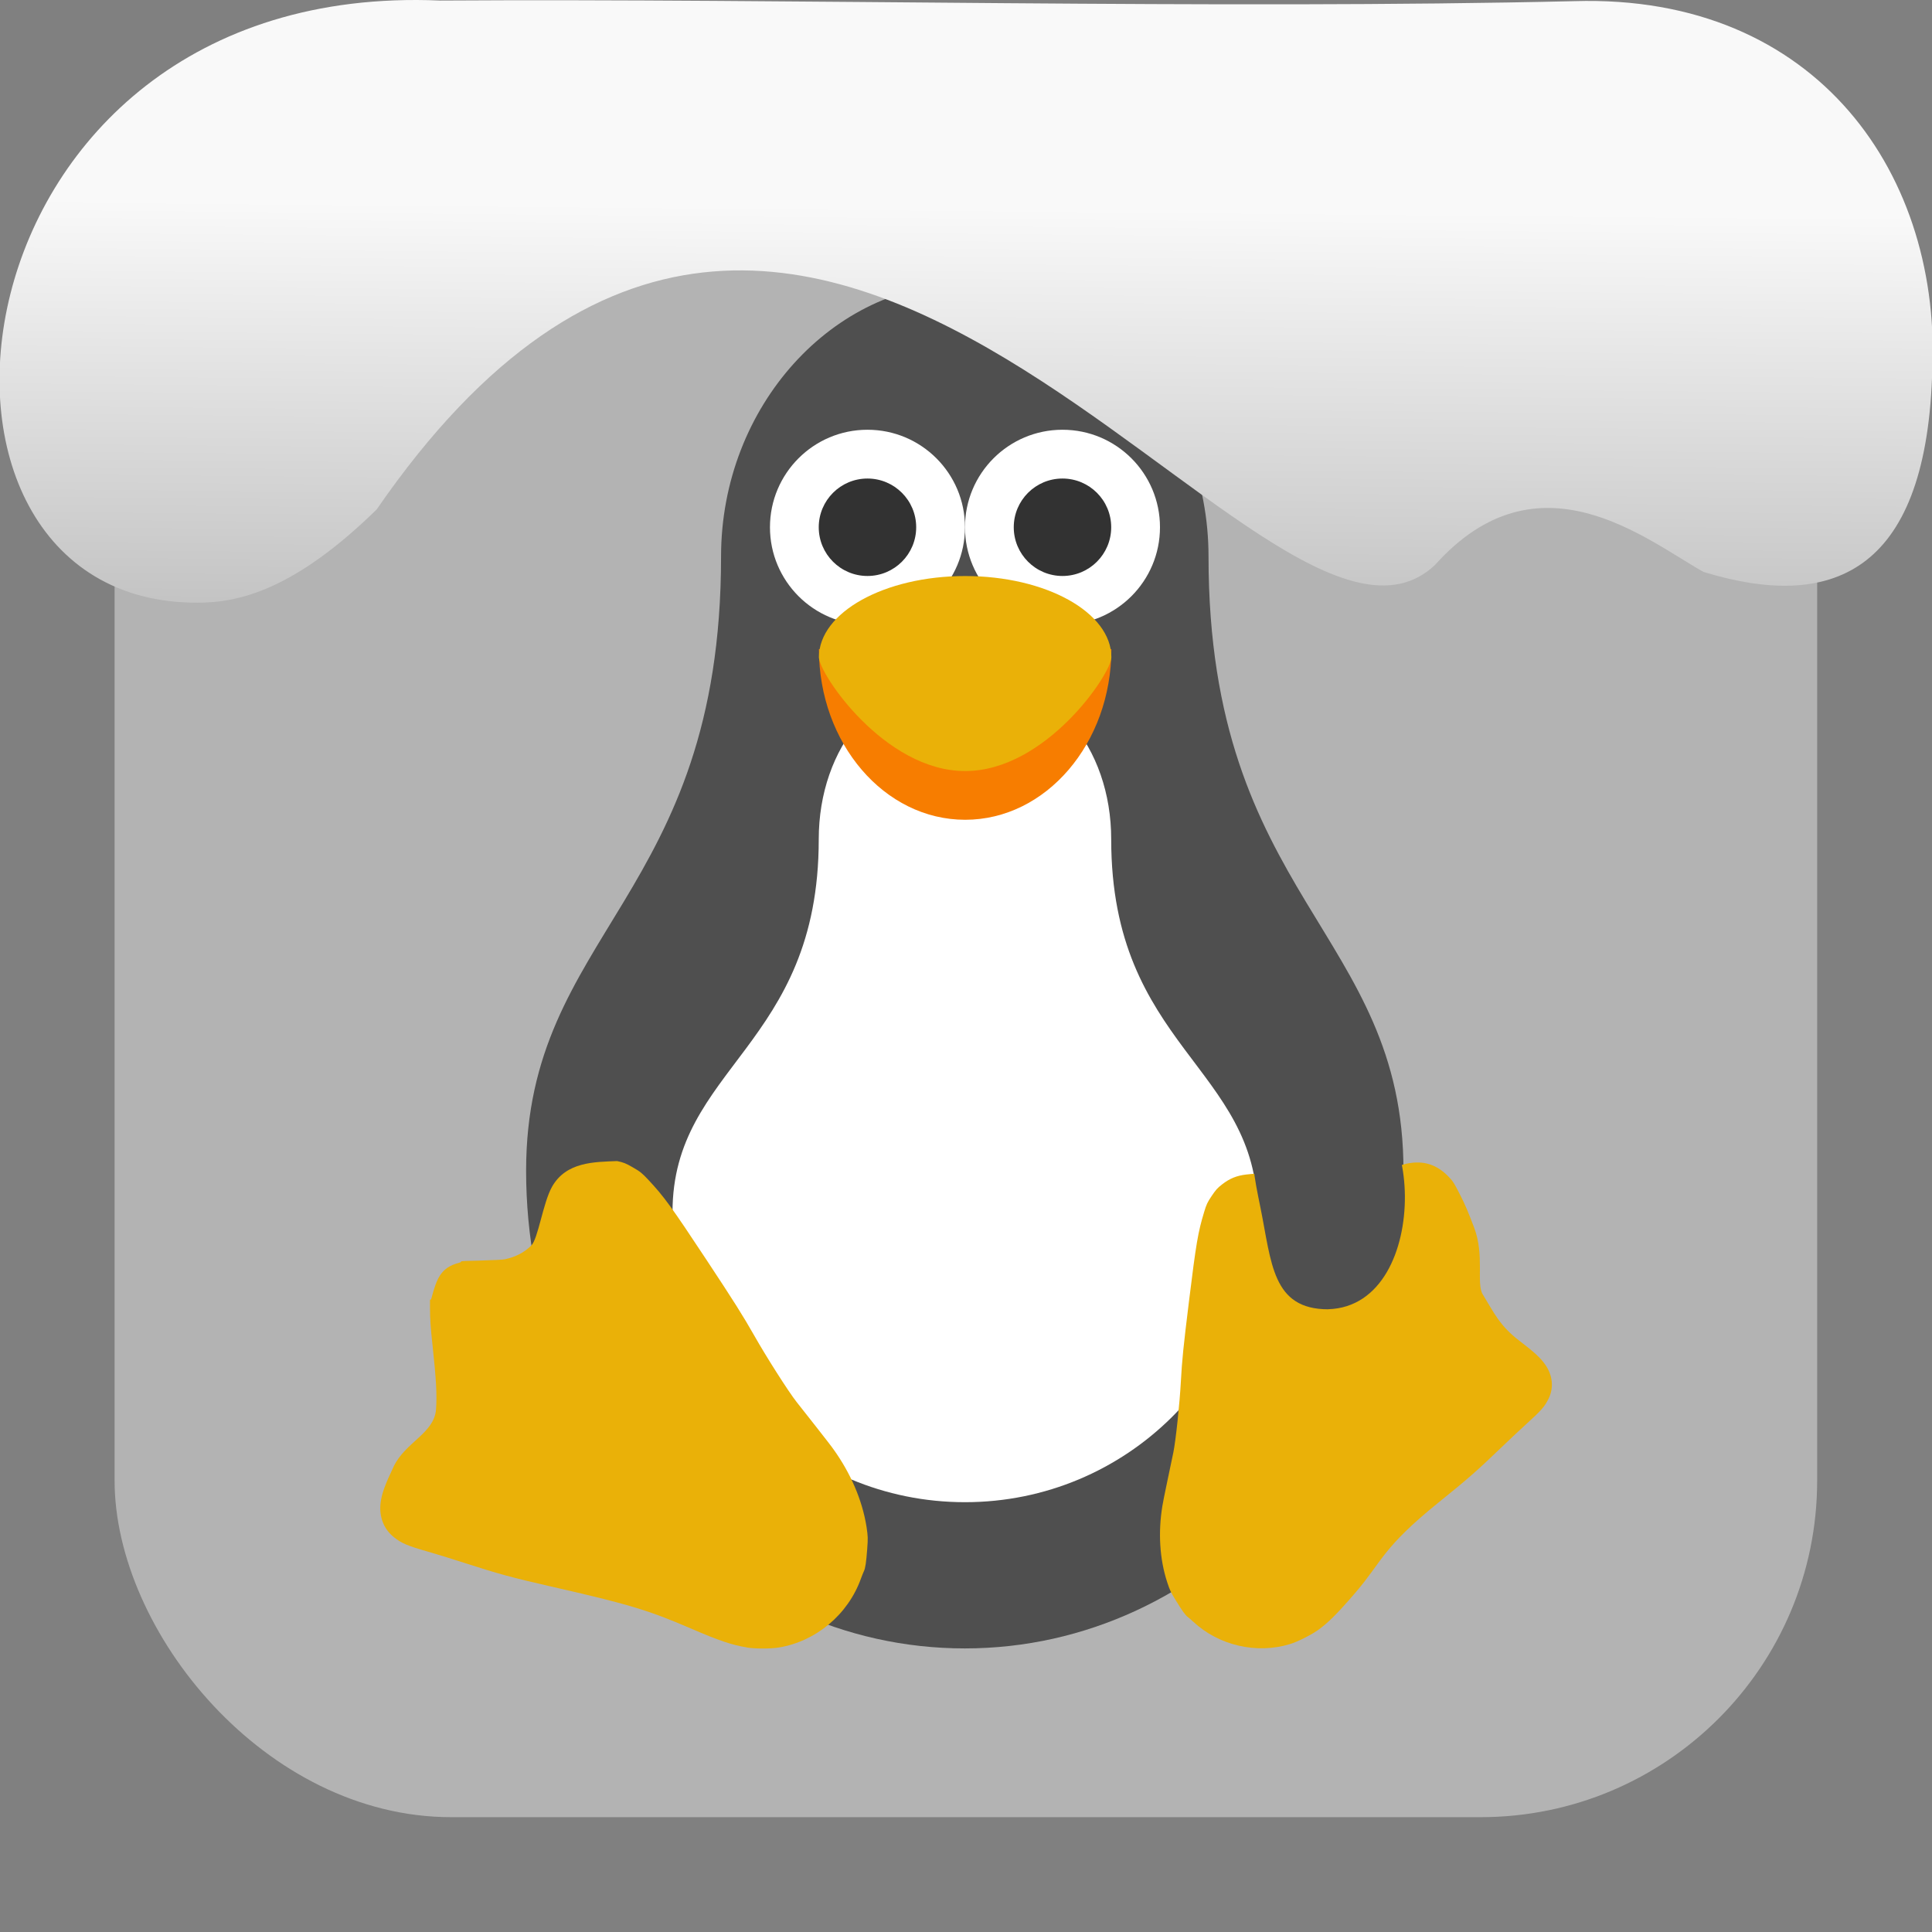 <svg viewBox="0 0 32 32" xmlns="http://www.w3.org/2000/svg" xmlns:xlink="http://www.w3.org/1999/xlink"><rect x="0" y="0" width="32" height="32" fill="#808080" stroke="none"/><linearGradient id="a" gradientTransform="matrix(2.629 0 0 2.713 -160.16 -291.42)" gradientUnits="userSpaceOnUse" x1="67.894" x2="67.854" y1="108.69" y2="113.11"><stop offset="0" stop-color="#f9f9f9"/><stop offset="1" stop-color="#999"/></linearGradient><rect fill="#b3b3b3" fill-rule="evenodd" height="28.2" rx="5.575" width="28.2" x="1.898" y="1.898"/><g transform="translate(37.558 4.526)"><path d="m-21.575.171c-2.168 0-4.04 2.02-4.04 4.521 0 5.651-3.229 6.217-3.229 10.173 0 4.37 3.253 7.912 7.266 7.912 4.01 0 7.266-3.542 7.266-7.912 0-3.956-3.229-4.521-3.229-10.173 0-2.505-1.869-4.521-4.04-4.521" fill="#4f4f4f"/><path d="m-21.575 6.63c-1.445 0-2.422 1.224-2.422 2.745 0 3.431-2.422 3.774-2.422 6.176 0 2.653 2.169 4.804 4.844 4.804s4.844-2.151 4.844-4.804c0-2.402-2.422-2.745-2.422-6.176 0-1.521-.977-2.745-2.422-2.745" fill="#fff"/><g fill="#eab108"><path d="m-25.19 22.76c-.243-.039-.458-.111-.93-.315-.702-.303-1.029-.401-2.313-.694-.641-.146-.879-.211-1.435-.391-.202-.065-.472-.149-.599-.185-.345-.099-.437-.138-.564-.238-.173-.136-.253-.346-.222-.579.02-.15.072-.293.216-.595.193-.403.671-.549.701-.945.017-.234.003-.496-.056-1.043-.035-.324-.043-.443-.044-.649-.001-.223.002-.068.025-.153.086-.32.152-.505.458-.584.089-.023-.097-.027.319-.035.259-.008.408-.015.442-.023.179-.041.31-.108.431-.224.116-.11.195-.707.346-.976.235-.415.7-.411 1.079-.426.108.023.143.037.261.105.119.068.152.095.255.205.259.276.383.447.965 1.328.461.698.602.922.788 1.249.202.357.567.93.703 1.103.023.03.163.208.312.396.149.189.285.365.302.392.279.389.475.837.545 1.284.023.156.024.182.011.36-.017.226-.031.323-.056.373-.01.02-.031.074-.048.12-.213.595-.745 1.041-1.361 1.142-.131.022-.391.022-.53 0"/><path d="m-15.753 22.491c.186-.13.334-.277.641-.633.456-.531.445-.744 1.388-1.504.471-.379.642-.529 1.028-.901.141-.135.33-.313.42-.394.245-.221.305-.29.369-.422.087-.18.066-.383-.056-.559-.079-.113-.182-.208-.426-.394-.327-.248-.421-.462-.61-.771-.111-.182.034-.643-.144-1.11-.105-.276-.148-.376-.233-.543-.092-.181-.111-.212-.166-.272-.204-.224-.432-.3-.718-.24-.083.018-.132.038-.48.2-.217.101-.412.187-.442.194-.165.04-.302.038-.451-.008-.142-.042-.254.253-.491.097-.162-.106-.336-.239-.461-.273-.173-.048-.172-.048-.334-.03-.156.019-.27.064-.397.163-.08.062-.103.089-.173.192-.07.104-.087.139-.126.27-.1.329-.132.518-.249 1.468-.093.753-.117.992-.135 1.333-.02.371-.085.984-.125 1.179-.007.033-.049.235-.094.448s-.085.411-.088.44c-.07.429-.047.871.081 1.261.045.136.055.157.14.296.108.177.16.249.201.279.016.012.057.047.09.078.424.395 1.05.539 1.603.37.118-.036.333-.142.439-.216z"/></g><circle cx="-23.19" cy="4.207" fill="#fff" r="1.615"/><circle cx="-23.19" cy="4.207" fill="#323232" r=".807"/><path d="m-19.15 6.226c0 1.561-1.084 2.826-2.422 2.826s-2.422-1.265-2.422-2.826z" fill="#f77d00"/><circle cx="-19.96" cy="4.207" fill="#fff" r="1.615"/><circle cx="-19.96" cy="4.207" fill="#323232" r=".807"/><path d="m-19.15 6.361c0 .269-1.084 1.884-2.422 1.884s-2.422-1.615-2.422-1.884c0-.743 1.084-1.346 2.422-1.346s2.422.602 2.422 1.346" fill="#eab108"/><path d="m-15.559 17.16c-.93 0-.937-.772-1.122-1.684-.207-1.014-.339-1.6 1.28-1.684 1.401-.461 1.618 3.313-.158 3.367" fill="#4f4f4f"/></g>

   xmlns:dc="http://purl.org/dc/elements/1.1/"
   xmlns:cc="http://creativecommons.org/ns#"
   xmlns:rdf="http://www.w3.org/1999/02/22-rdf-syntax-ns#"
   xmlns:svg="http://www.w3.org/2000/svg"
   xmlns="http://www.w3.org/2000/svg"
   xmlns:xlink="http://www.w3.org/1999/xlink"
   xmlns:sodipodi="http://sodipodi.sourceforge.net/DTD/sodipodi-0.dtd"
   xmlns:inkscape="http://www.inkscape.org/namespaces/inkscape"
   version="1"
   width="32"
   height="32"
   id="svg12"
   sodipodi:docname="snow-top-1.svg"
   inkscape:version="0.92.1 r"&gt;
  <path d="m7.288.009c-8.276-.356-9.36 9.992-4.02 9.973.679.003 1.604-.207 2.97-1.543 7.256-10.531 14.706 3.573 17.53.919 1.71-1.912 3.496-.418 4.448.115 2.1.643 3.662.041 3.785-3.231.188-3.321-1.889-6.344-5.923-6.223-5.914.14-12.989-.047-18.787-.01" fill="url(#a)"/><path d="m0 0h32v32h-32z" fill="none"/></svg>